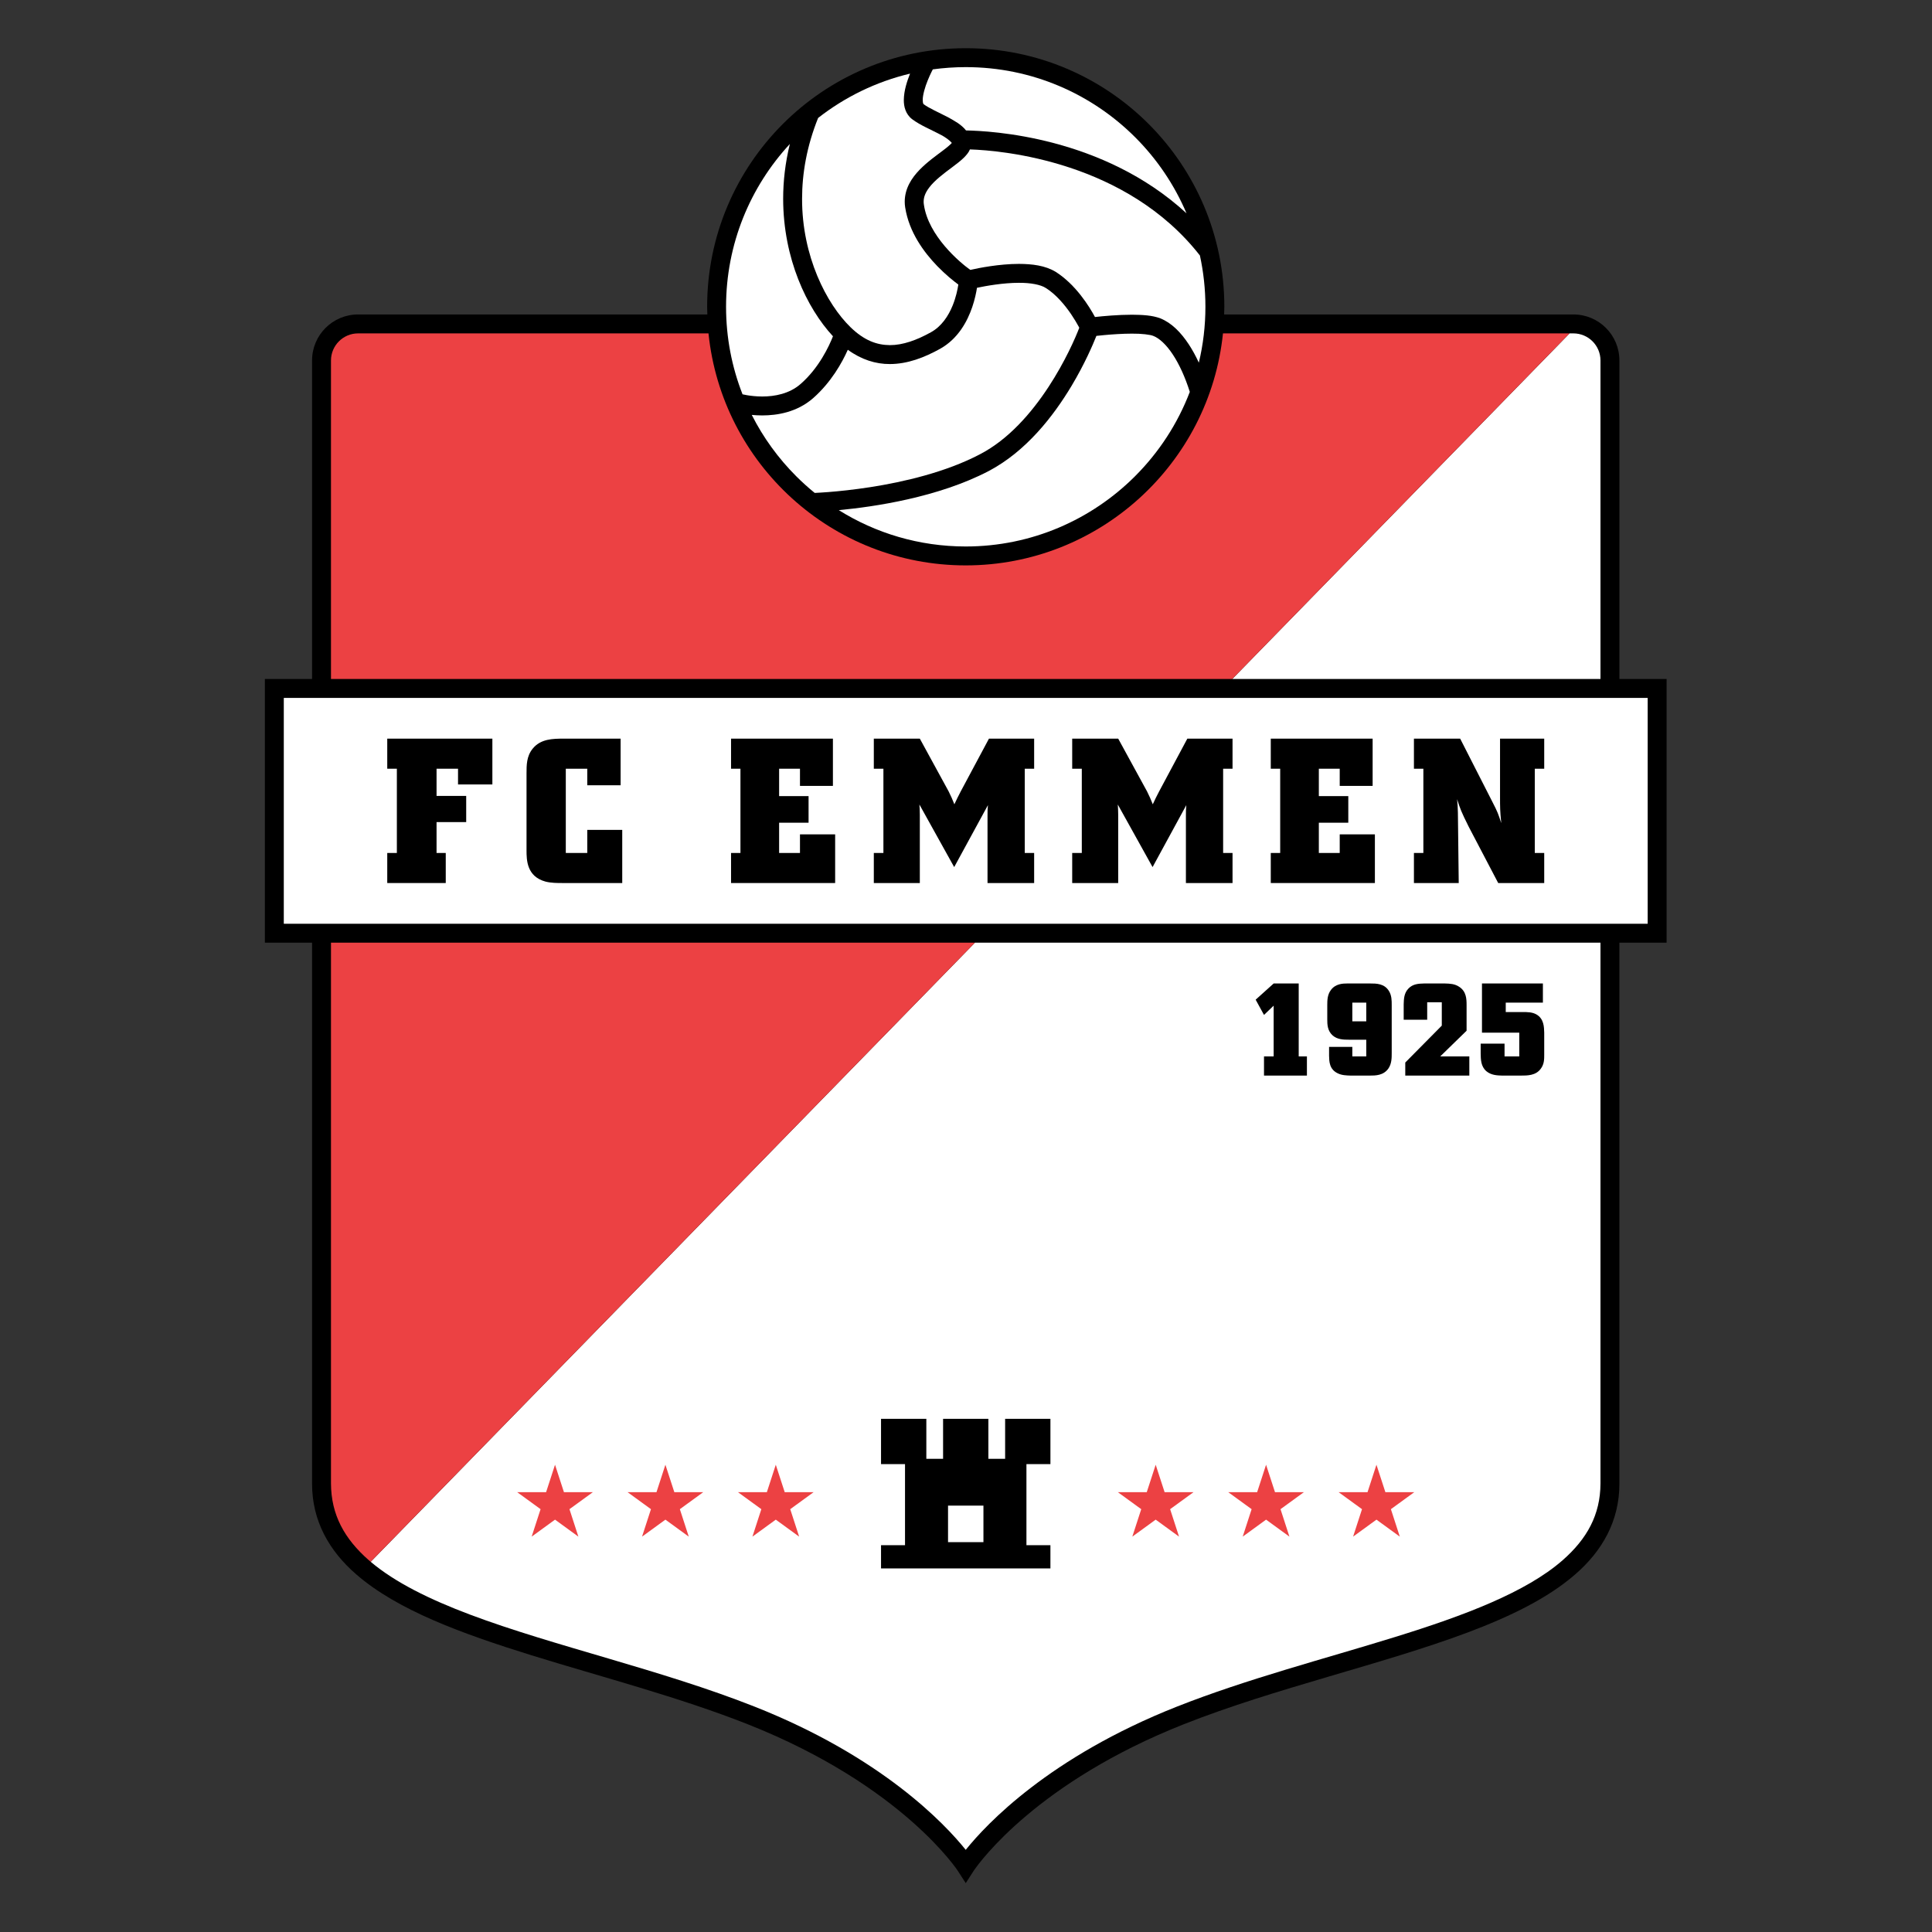 <?xml version="1.0" encoding="UTF-8" standalone="no"?>
<svg
   xmlns:dc="http://purl.org/dc/elements/1.1/"
   xmlns:cc="http://creativecommons.org/ns#"
   xmlns:rdf="http://www.w3.org/1999/02/22-rdf-syntax-ns#"
   xmlns:svg="http://www.w3.org/2000/svg"
   xmlns="http://www.w3.org/2000/svg"
   xmlns:sodipodi="http://sodipodi.sourceforge.net/DTD/sodipodi-0.dtd"
   xmlns:inkscape="http://www.inkscape.org/namespaces/inkscape"
   version="1.1"
   id="Layer_1"
   x="0px"
   y="0px"
   viewBox="0 0 1000 1000"
   xml:space="preserve"
   sodipodi:docname="Fc Emmen.svg"
   width="1000"
   height="1000"
   inkscape:version="1.0.1 (3bc2e813f5, 2020-09-07)"><rect x="0" y="0" width="1000" height="1000" fill="#333333" stroke="none"/><defs
   id="defs83" /><sodipodi:namedview
   pagecolor="#ffffff"
   bordercolor="#666666"
   borderopacity="1"
   objecttolerance="10"
   gridtolerance="10"
   guidetolerance="10"
   inkscape:pageopacity="0"
   inkscape:pageshadow="2"
   inkscape:window-width="1920"
   inkscape:window-height="1017"
   id="namedview81"
   showgrid="false"
   inkscape:zoom="0.845"
   inkscape:cx="500"
   inkscape:cy="500"
   inkscape:window-x="-8"
   inkscape:window-y="-8"
   inkscape:window-maximized="1"
   inkscape:current-layer="Layer_1" />








<g
   id="g949"
   transform="matrix(1.678,0,0,1.678,-14.276,-164.198)"><path
     d="m 522.589,307.294 h -14.558 v -98.258 c -0.003,-7.838 -6.357,-14.182 -14.19,-14.185 H 386.107 c 0.022,-0.788 0.061,-1.572 0.061,-2.365 -0.002,-44.055 -35.705,-79.761 -79.76,-79.764 -44.065,0.002 -79.772,35.709 -79.774,79.764 0,0.793 0.037,1.578 0.06,2.365 H 118.96 c -7.835,0.003 -14.19,6.347 -14.192,14.185 v 98.258 H 90.212 v 2.918 78.421 h 14.556 v 166.816 c -0.034,11.504 5.273,20.824 13.693,28.092 12.64,10.948 32.177,18.118 53.89,24.872 21.71,6.725 45.617,12.928 66.743,21.282 24.042,9.506 40.302,20.906 50.541,29.884 5.117,4.492 8.725,8.374 11.04,11.112 1.158,1.372 1.992,2.452 2.528,3.178 0.269,0.367 0.463,0.643 0.584,0.821 0.124,0.177 0.161,0.235 0.161,0.235 l 2.452,3.797 2.451,-3.797 c 0,0 0.036,-0.059 0.16,-0.235 1.857,-2.684 19.628,-27.172 64.693,-44.995 28.181,-11.151 61.259,-18.43 87.557,-28.299 13.156,-4.953 24.654,-10.541 33.076,-17.855 8.421,-7.268 13.73,-16.588 13.693,-28.092 V 388.633 h 14.558 v -81.339 z"
     id="path2" /><g
     id="g12">
	<path
   style="fill:#ffffff"
   d="m 153.59,595.933 c 25.702,9.671 58.863,16.967 87.648,28.337 39.374,15.562 58.784,36.243 65.161,44.19 6.376,-7.947 25.788,-28.629 65.16,-44.19 21.599,-8.536 45.631,-14.755 67.16,-21.43 21.523,-6.644 40.52,-13.848 51.787,-23.701 7.521,-6.599 11.654,-14.002 11.689,-23.689 V 388.633 H 309.235 L 122.852,579.607 c 7.493,6.344 18.205,11.623 30.738,16.326 z"
   id="path4" />
	<path
   style="fill:#ec4143"
   d="m 110.604,555.449 c 0.037,9.688 4.168,17.091 11.688,23.689 0.182,0.158 0.374,0.313 0.56,0.469 L 309.235,388.632 H 110.604 Z"
   id="path6" />
	<path
   style="fill:#ffffff"
   d="m 502.195,307.294 v -98.258 c -0.008,-4.607 -3.741,-8.338 -8.354,-8.346 h -1.182 l -104.04,106.604 z"
   id="path8" />
	<path
   style="fill:#ec4143"
   d="m 306.408,272.255 c -41.294,0 -75.247,-31.363 -79.356,-71.565 H 118.96 c -4.615,0.008 -8.346,3.739 -8.356,8.346 v 98.258 H 388.619 L 492.659,200.69 H 385.746 c -4.128,40.196 -38.204,71.56 -79.338,71.565 z"
   id="path10" />
</g><polygon
     style="fill:#ffffff"
     points="516.753,382.797 516.753,313.133 96.048,313.133 96.048,382.797 "
     id="polygon14" /><g
     id="g30">
	<path
   style="fill:#ffffff"
   d="m 294.679,122.645 c 0.403,-1.006 0.815,-1.89 1.121,-2.515 0.219,-0.448 0.376,-0.745 0.446,-0.878 3.321,-0.456 6.715,-0.692 10.163,-0.693 20.423,0.002 38.887,8.269 52.274,21.653 6.676,6.68 12.079,14.622 15.817,23.443 -25.773,-23.756 -60.438,-25.424 -68.01,-25.567 -1.485,-1.877 -3.613,-2.979 -5.576,-4.079 -2.874,-1.489 -5.924,-2.81 -7.515,-4.031 -0.01,-0.003 -0.246,-0.172 -0.264,-1.252 -0.025,-1.534 0.718,-4.092 1.544,-6.081 z"
   id="path16" />
	<path
   style="fill:#ffffff"
   d="m 260.864,134.242 c 8.232,-6.446 17.86,-11.181 28.361,-13.678 -0.918,2.336 -1.9,5.212 -1.925,8.16 -0.018,1.937 0.519,4.345 2.599,5.921 2.553,1.89 5.728,3.163 8.305,4.533 2.031,0.989 3.411,2.126 3.905,2.762 -0.415,0.485 -1.408,1.343 -2.646,2.268 -2.108,1.61 -4.92,3.558 -7.33,6.052 -2.384,2.468 -4.54,5.703 -4.551,9.804 0,0.581 0.044,1.172 0.139,1.773 1.208,7.677 5.765,13.802 9.873,18.069 2.578,2.662 5.022,4.613 6.525,5.724 -0.232,1.517 -0.734,3.946 -1.742,6.425 -1.316,3.26 -3.443,6.484 -6.716,8.289 -4.407,2.455 -8.684,3.977 -12.657,3.967 -4.021,-0.028 -7.903,-1.409 -12.161,-5.541 -7.348,-7.157 -14.956,-21.825 -14.925,-39.591 0.002,-7.795 1.432,-16.202 4.946,-24.937 z"
   id="path18" />
	<path
   style="fill:#ffffff"
   d="m 237.602,219.495 c -0.017,-0.004 -0.034,-0.008 -0.05,-0.012 -3.28,-8.36 -5.081,-17.465 -5.082,-26.997 0.003,-19.402 7.461,-37.033 19.682,-50.226 -1.437,5.837 -2.07,11.511 -2.07,16.918 0.029,18.453 7.287,33.68 15.363,42.405 -1.186,3.039 -4.351,9.825 -9.993,14.721 -3.419,3.006 -7.968,3.857 -11.804,3.854 -1.869,0 -3.525,-0.201 -4.695,-0.398 -0.583,-0.098 -1.046,-0.196 -1.351,-0.265 z"
   id="path20" />
	<path
   style="fill:#ffffff"
   d="m 259.814,249.899 c -1.985,-1.613 -3.884,-3.326 -5.691,-5.133 -5.519,-5.52 -10.167,-11.903 -13.725,-18.93 0.979,0.094 2.073,0.157 3.25,0.159 4.61,-0.005 10.665,-0.971 15.642,-5.293 5.641,-4.967 8.991,-11.038 10.738,-14.963 4.17,3.049 8.611,4.431 12.975,4.408 5.453,-0.01 10.616,-1.997 15.493,-4.702 5.605,-3.142 8.422,-8.515 9.917,-12.883 0.794,-2.34 1.226,-4.449 1.457,-5.935 2.765,-0.588 8.101,-1.543 12.963,-1.537 3.481,-0.028 6.686,0.558 8.252,1.589 3.113,1.926 5.935,5.286 7.874,8.168 0.975,1.44 1.739,2.754 2.251,3.695 0.078,0.143 0.151,0.278 0.217,0.404 -0.012,0.03 -0.023,0.059 -0.035,0.089 -2.183,5.754 -12.848,29.781 -30.657,38.97 -10.423,5.468 -23.432,8.512 -33.778,10.114 -5.173,0.804 -9.688,1.259 -12.894,1.512 -1.958,0.153 -3.412,0.23 -4.249,0.268 z"
   id="path22" />
	<polygon
   style="fill:#ffffff"
   points="307.94,187.066 307.942,187.066 "
   id="polygon24" />
	<path
   style="fill:#ffffff"
   d="m 358.62,244.758 c -13.407,13.39 -31.873,21.661 -52.212,21.664 -14.392,-0.002 -27.81,-4.106 -39.164,-11.211 10.852,-1.019 30.567,-3.898 46.198,-12.036 11.67,-6.143 20.023,-17.013 25.591,-26.279 4.02,-6.716 6.561,-12.632 7.674,-15.433 0.655,-0.073 1.472,-0.159 2.401,-0.245 2.442,-0.226 5.641,-0.45 8.574,-0.45 2.903,-0.025 5.664,0.296 6.609,0.717 1.76,0.676 3.983,2.641 6.04,5.803 1.936,2.949 3.743,6.873 5.186,11.449 -3.757,9.851 -9.564,18.695 -16.897,26.021 z"
   id="path26" />
	<path
   style="fill:#ffffff"
   d="m 375.211,204.087 c -2.476,-3.749 -5.307,-6.621 -8.753,-8.021 -2.517,-0.964 -5.523,-1.105 -8.776,-1.134 -4.309,0.003 -8.863,0.428 -11.414,0.709 -1.769,-3.264 -5.872,-9.94 -12.09,-13.914 -3.314,-2.016 -7.338,-2.445 -11.345,-2.473 -6.16,0.01 -12.39,1.258 -15.029,1.852 -3.235,-2.306 -12.957,-10.466 -14.315,-20.163 -0.049,-0.309 -0.07,-0.597 -0.07,-0.879 0.002,-1.466 0.571,-2.849 1.7,-4.345 1.677,-2.235 4.561,-4.394 7.17,-6.33 1.307,-0.985 2.538,-1.913 3.592,-2.949 0.654,-0.687 1.375,-1.439 1.814,-2.497 10.228,0.328 48.304,3.77 70.94,32.724 1.111,5.095 1.697,10.389 1.697,15.821 0,5.936 -0.703,11.709 -2.029,17.238 -0.95,-2.059 -1.983,-3.946 -3.092,-5.639 z"
   id="path28" />
</g><g
     id="g40">
	<polygon
   points="398.405,429.631 398.405,423.717 401.382,423.717 401.382,408.063 398.405,410.92 395.829,406.216 401.382,401.22 409.109,401.22 409.109,423.717 411.641,423.717 411.641,429.631 "
   id="polygon32" />
	<path
   d="m 429.95,407.134 h -4.302 v 5.758 h 4.302 z m -11.473,13.644 h 7.171 v 2.938 h 4.302 v -5.154 h -5.428 c -1.574,0 -3.503,-0.039 -4.957,-1.326 -1.608,-1.444 -1.646,-3.383 -1.646,-4.948 V 407.9 c 0,-1.482 0.037,-3.217 1.092,-4.628 1.443,-2.007 3.774,-2.053 5.063,-2.053 h 7.087 c 1.885,0 4.378,0 5.795,2.341 0.842,1.366 0.842,2.933 0.842,4.301 v 14.768 c 0,1.57 0,3.298 -1.004,4.79 -1.531,2.211 -4.026,2.211 -5.797,2.211 h -5.918 c -1.282,-0.044 -2.652,-0.08 -3.901,-0.685 -2.654,-1.249 -2.654,-3.703 -2.7,-5.392 v -2.775 z"
   id="path34" />
	<path
   d="m 460.894,415.792 -8.132,7.925 h 8.978 v 5.914 h -19.76 v -4.028 l 11.266,-11.386 v -7.199 h -4.503 v 5.392 h -7.251 v -4.749 c 0.049,-1.607 0.087,-3.422 1.418,-4.828 1.367,-1.487 3.176,-1.566 4.822,-1.612 h 6.522 c 1.488,0.046 2.935,0.084 4.34,1.01 2.26,1.445 2.299,3.823 2.299,5.714 v 7.847"
   id="path36" />
	<path
   d="m 484.433,401.22 v 5.914 h -11.461 v 2.897 h 5.265 c 1.367,0 2.898,0 4.182,0.73 2.336,1.325 2.373,3.9 2.422,5.633 v 6.801 c 0,1.406 0,2.895 -1.049,4.302 -1.527,2.134 -4.102,2.134 -6.24,2.134 h -5.67 c -1.494,-0.044 -3.38,-0.08 -4.911,-1.368 -1.693,-1.493 -1.693,-3.623 -1.732,-5.432 v -3.058 h 7.366 v 3.943 h 4.541 v -7.322 H 465.64 V 401.22 h 18.793"
   id="path38" />
</g><g
     id="g56">
	<polygon
   points="143.167,334.973 143.167,343.362 152.311,343.362 152.311,351.438 143.167,351.438 143.167,360.962 146.004,360.962 146.004,370.235 127.96,370.235 127.96,360.962 130.925,360.962 130.925,334.973 127.96,334.973 127.96,325.696 160.386,325.696 160.386,339.828 149.792,339.828 149.792,334.973 "
   id="polygon42" />
	<path
   d="m 199.945,325.696 v 14.388 h -10.287 v -5.111 h -6.623 v 25.99 h 6.623 v -7.129 h 10.787 v 16.402 h -18.293 c -1.833,0 -3.596,0 -5.361,-0.44 -5.805,-1.575 -5.87,-6.626 -5.87,-9.713 v -23.597 c 0,-2.651 0,-5.359 1.895,-7.698 2.463,-3.029 6.181,-3.092 9.65,-3.092 h 17.479"
   id="path44" />
	<polygon
   points="248.836,334.973 248.836,343.424 257.921,343.424 257.921,351.629 248.836,351.629 248.836,360.962 255.27,360.962 255.27,355.221 266.119,355.221 266.119,370.235 234.009,370.235 234.009,360.962 236.908,360.962 236.908,334.973 234.009,334.973 234.009,325.696 265.429,325.696 265.429,340.271 255.27,340.271 255.27,334.973 "
   id="polygon46" />
	<path
   d="m 292.238,325.696 8.893,16.279 c 0.823,1.701 1.01,2.082 1.766,3.974 0.824,-1.769 1.077,-2.273 1.96,-3.974 l 8.708,-16.279 h 13.937 v 9.277 h -2.897 v 25.99 h 2.897 v 9.273 H 313.12 v -20.63 c 0,-1.637 0,-2.015 0.126,-3.4 l -10.409,19.111 -10.727,-19.302 c 0.064,1.323 0.128,1.577 0.128,3.092 v 21.13 h -14.191 v -9.273 h 2.959 v -25.99 h -2.959 v -9.277 h 14.191"
   id="path48" />
	<path
   d="m 353.43,325.696 8.898,16.279 c 0.819,1.701 1.01,2.082 1.768,3.974 0.822,-1.769 1.071,-2.273 1.956,-3.974 l 8.705,-16.279 h 13.94 v 9.277 h -2.9 v 25.99 h 2.9 v 9.273 h -14.382 v -20.63 c 0,-1.637 0,-2.015 0.124,-3.4 l -10.407,19.111 -10.728,-19.302 c 0.06,1.323 0.125,1.577 0.125,3.092 v 21.13 h -14.19 v -9.273 h 2.962 v -25.99 h -2.962 v -9.277 h 14.191"
   id="path50" />
	<polygon
   points="415.318,334.973 415.318,343.424 424.405,343.424 424.405,351.629 415.318,351.629 415.318,360.962 421.76,360.962 421.76,355.221 432.608,355.221 432.608,370.235 400.493,370.235 400.493,360.962 403.397,360.962 403.397,334.973 400.493,334.973 400.493,325.696 431.913,325.696 431.913,340.271 421.76,340.271 421.76,334.973 "
   id="polygon52" />
	<path
   d="m 484.84,325.696 v 9.277 h -2.909 v 25.99 h 2.909 v 9.273 h -14.192 l -9.088,-17.348 c -2.33,-4.671 -2.647,-5.551 -3.593,-8.516 0.185,1.768 0.185,2.459 0.247,4.164 l 0.258,21.7 h -13.819 v -9.273 h 2.91 v -25.99 h -2.91 v -9.277 h 14.261 l 9.968,19.557 c 1.575,3.029 1.825,3.789 2.713,6.503 -0.383,-3.788 -0.383,-4.733 -0.383,-8.203 v -17.857 h 13.628"
   id="path54" />
</g><g
     id="g62">
	<polygon
   style="fill:none"
   points="306.4,562.278 300.939,562.278 300.939,573.548 306.4,573.548 311.86,573.548 311.86,562.278 "
   id="polygon58" />
	<path
   d="m 332.524,549.477 v -13.973 h -13.972 v 12.336 h -5.168 v -12.336 h -13.97 v 12.336 h -5.167 v -12.336 h -13.973 v 13.973 h 7.398 v 25.009 h -7.398 v 7.164 h 52.249 v -7.164 h -7.397 v -25.009 z m -20.664,24.071 h -10.921 v -11.269 h 10.921 z"
   id="path60" />
</g><g
     id="g70">
	<polygon
   style="fill:#ec4143"
   points="360.536,563.376 357.786,571.844 364.992,566.604 372.196,571.844 369.448,563.376 376.652,558.139 367.747,558.139 364.992,549.669 362.236,558.139 353.33,558.139 "
   id="polygon64" />
	<polygon
   style="fill:#ec4143"
   points="428.634,563.376 425.886,571.844 433.09,566.604 440.294,571.844 437.546,563.376 444.75,558.139 435.845,558.139 433.09,549.669 430.334,558.139 421.43,558.139 "
   id="polygon66" />
	<polygon
   style="fill:#ec4143"
   points="394.585,563.376 391.837,571.844 399.041,566.604 406.245,571.844 403.497,563.376 410.701,558.139 401.797,558.139 399.041,549.669 396.286,558.139 387.381,558.139 "
   id="polygon68" />
</g><g
     id="g78">
	<polygon
   style="fill:#ec4143"
   points="175.255,563.376 172.506,571.844 179.71,566.604 186.915,571.844 184.166,563.376 191.371,558.139 182.466,558.139 179.71,549.669 176.955,558.139 168.05,558.139 "
   id="polygon72" />
	<polygon
   style="fill:#ec4143"
   points="243.352,563.376 240.604,571.844 247.809,566.604 255.013,571.844 252.264,563.376 259.468,558.139 250.564,558.139 247.809,549.669 245.053,558.139 236.148,558.139 "
   id="polygon74" />
	<polygon
   style="fill:#ec4143"
   points="209.304,563.376 206.556,571.844 213.76,566.604 220.964,571.844 218.216,563.376 225.42,558.139 216.516,558.139 213.76,549.669 211.005,558.139 202.1,558.139 "
   id="polygon76" />
</g></g>
</svg>
